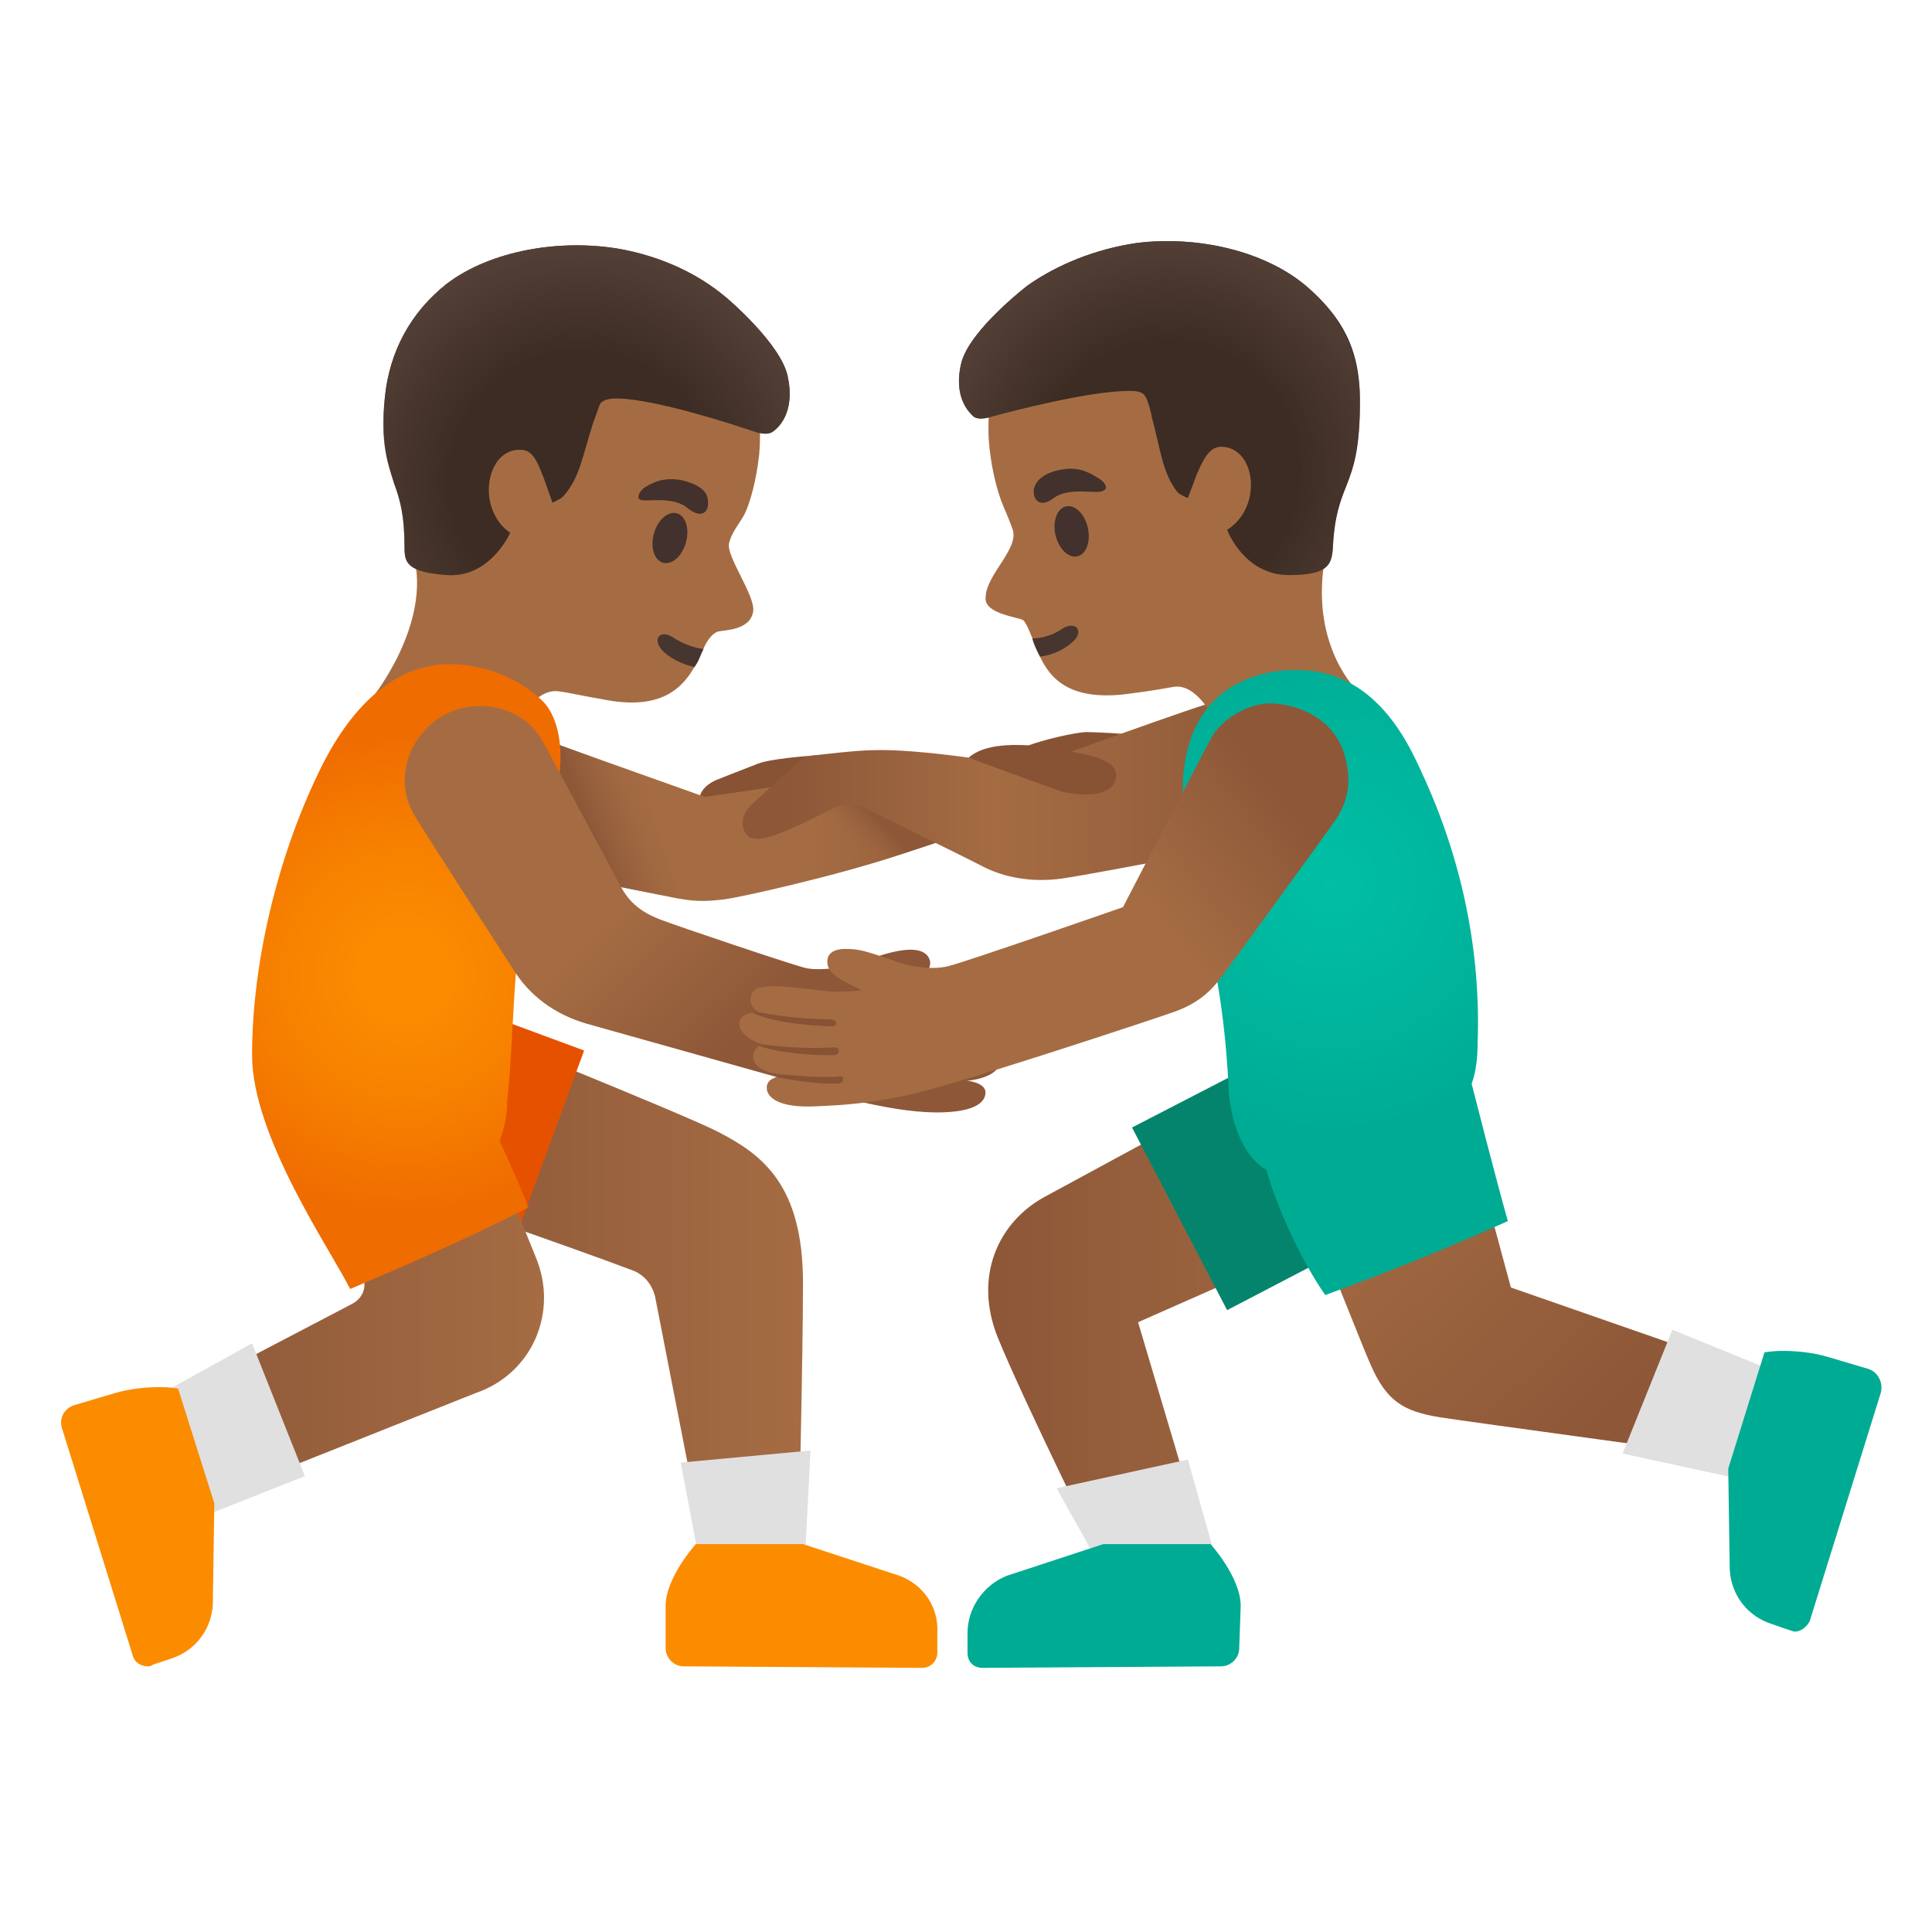 <?xml version="1.0" encoding="utf-8"?>
<!-- Generator: Adobe Illustrator 26.3.1, SVG Export Plug-In . SVG Version: 6.00 Build 0)  -->
<svg version="1.1" id="Layer_1" xmlns="http://www.w3.org/2000/svg" xmlns:xlink="http://www.w3.org/1999/xlink" x="0px" y="0px"
	 viewBox="0 0 128 128" style="enable-background:new 0 0 128 128;" xml:space="preserve">
<path style="fill:#875334;" d="M56.5,51.7c0-0.4-2.11-1.36-2.41-1.66c-0.84,0.06-3.07,0.24-3.89,0.56c-0.82,0.31-2.8,1.1-2.8,1.1
	c-0.4,0.2-1.1,0.58-1.1,1.5c0,0.59,0.53,0.9,1.9,0.9c1.37,0,7-0.6,7-0.6C56,53.3,56.5,52.5,56.5,51.7z"/>
<linearGradient id="SVGID_1_" gradientUnits="userSpaceOnUse" x1="25.87" y1="45.3" x2="53.21" y2="45.3" gradientTransform="matrix(1 0 0 -1 0 130)">
	<stop  offset="0" style="stop-color:#8D5738"/>
	<stop  offset="1" style="stop-color:#A56C43"/>
</linearGradient>
<path style="fill:url(#SVGID_1_);" d="M47.6,75c-2.3-1.2-19-7.9-19-7.9l-2.7,11.4c0,0,11.9,4.1,16.1,5.7c0.7,0.3,1.2,0.9,1.4,1.7
	l3.2,16.4h6.3c0,0,0.3-12.3,0.3-17.3C53.2,78.5,50.5,76.5,47.6,75z"/>
<path style="fill:#E65100;" d="M29.5,66.2c-0.9-0.3-1.7-0.4-2.6-0.4c-3,0-5.8,1.8-6.9,4.8c-1.4,3.8,0.5,8.1,4.4,9.5l9.2,3.4
	l5.1-13.9L29.5,66.2z"/>
<linearGradient id="SVGID_00000121271122312369389060000012469049838435682482_" gradientUnits="userSpaceOnUse" x1="10.42" y1="44.65" x2="36.071" y2="44.65" gradientTransform="matrix(1 0 0 -1 0 130)">
	<stop  offset="0" style="stop-color:#8D5738"/>
	<stop  offset="1" style="stop-color:#A56C43"/>
</linearGradient>
<path style="fill:url(#SVGID_00000121271122312369389060000012469049838435682482_);" d="M35.5,83.3l-4.9-12.1l-10.9,4.4l4.2,8.7
	c0.5,0.8,0.2,1.7-0.6,2.1l-13,6.8l3.1,6.3l18.1-7.2C35.3,91,37,86.9,35.5,83.3z"/>
<path style="fill:#A56C43;" d="M48.3,36c-0.2,0.85,1.75,3.47,1.6,4.5c-0.18,1.27-1.93,1.24-2.32,1.34c-0.39,0.1-0.78,0.66-0.98,1.16
	c-0.2,0.4-0.3,0.8-0.6,1.2c-0.8,1.4-2.2,2.8-5.7,2.2C38,46,37.8,45.9,37,45.8c-1.5-0.2-2.7,2-2.7,2s-2.9,5.2-6.5,3
	c-4.2-2.5-3.07-4.66-3.07-4.66s3.87-4.84,2.67-9.34c-1.1-4.3,0.3-12.9,2.5-15c3.4-3.3,9.7-5,14.1-3.1c4.9,2.1,6.7,6.5,6.3,11.4
	c-0.2,1.8-0.6,3.12-0.89,3.79C49.13,34.55,48.5,35.15,48.3,36z"/>
<path style="fill:#473530;" d="M46.6,43c-0.2,0.4-0.3,0.8-0.6,1.2c-0.8-0.2-1.7-0.6-2.2-1.2c-0.6-0.8,0.05-1.24,0.72-0.81
	C45.25,42.66,45.9,42.9,46.6,43z"/>
<path style="fill:#42312C;" d="M45.44,35.95c0.26-0.9-0.01-1.77-0.59-1.94c-0.58-0.17-1.27,0.43-1.52,1.33
	c-0.26,0.9,0.01,1.77,0.59,1.94C44.51,37.45,45.19,36.85,45.44,35.95z"/>
<path style="fill:#42312C;" d="M42.4,33.1c-0.2-0.1-0.1-0.5,0.3-0.8c0.5-0.3,1.2-0.7,2.4-0.5c1.3,0.3,1.8,0.8,1.8,1.4
	c0.1,0.7-0.4,1.2-1.3,0.5C44.6,32.8,42.7,33.3,42.4,33.1z"/>
<path style="fill:#3C2C23;" d="M29.6,18.8c2.9-2.2,7.5-3,11.5-2.3c2.7,0.5,5.1,1.6,7,3.2c0,0,3.7,3.1,4.1,5.3c0.5,2.4-0.7,3.4-1,3.6
	c-0.4,0.3-1.2,0-1.2,0c-1.5-0.5-6.4-2.1-9-2.2c-0.4,0-0.9,0-1.2,0.3c-0.1,0.1-0.4,1.1-0.5,1.3c-0.7,2.2-0.9,3.7-2,4.9
	c-0.2,0.2-0.7,0.4-0.7,0.4L36,31.6c-0.4-1-0.7-1.8-1.5-1.8c-2.3-0.1-3,3.9-0.7,5.5c0,0-1.3,3-4.2,2.8c-2.6-0.2-2.8-0.8-2.8-1.8
	c0-2.2-0.3-3.2-0.7-4.3c-0.4-1.3-0.9-2.6-0.6-5.7C25.8,23.3,27.2,20.7,29.6,18.8z"/>
<radialGradient id="SVGID_00000176040317771872310940000009161051929390333056_" cx="-952.686" cy="627.614" r="1" gradientTransform="matrix(-16.267 -1.945 -1.918 16.044 -14255.157 -11890.658)" gradientUnits="userSpaceOnUse">
	<stop  offset="0.526" style="stop-color:#554138;stop-opacity:0"/>
	<stop  offset="1" style="stop-color:#554138"/>
</radialGradient>
<path style="fill:url(#SVGID_00000176040317771872310940000009161051929390333056_);" d="M29.6,18.8c2.9-2.2,7.5-3,11.5-2.3
	c2.7,0.5,5.1,1.6,7,3.2c0,0,3.7,3.1,4.1,5.3c0.5,2.4-0.7,3.4-1,3.6c-0.4,0.3-1.2,0-1.2,0c-1.5-0.5-6.4-2.1-9-2.2
	c-0.4,0-0.9,0-1.2,0.3c-0.1,0.1-0.4,1.1-0.5,1.3c-0.7,2.2-0.9,3.7-2,4.9c-0.2,0.2-0.7,0.4-0.7,0.4L36,31.6c-0.4-1-0.7-1.8-1.5-1.8
	c-2.3-0.1-3,3.9-0.7,5.5c0,0-1.3,3-4.2,2.8c-2.6-0.2-2.8-0.8-2.8-1.8c0-2.2-0.3-3.2-0.7-4.3c-0.4-1.3-0.94-2.63-0.6-5.7
	S27.2,20.7,29.6,18.8z"/>
<path style="fill:#875334;" d="M75.1,48.7c-0.68-0.11-2.07-0.17-3.1-0.2c-0.68-0.02-5.5,0.98-5.5,2c0,2.1,0.85,2.43,1.8,2.3
	c0,0,6.21-1.42,6.9-1.6s1.42-0.56,1.4-1.4C76.59,49.22,75.78,48.81,75.1,48.7z"/>
<linearGradient id="SVGID_00000084507027179203949580000000653103764857256605_" gradientUnits="userSpaceOnUse" x1="31.509" y1="76.026" x2="68.407" y2="76.026" gradientTransform="matrix(1 0 0 -1 0 130)">
	<stop  offset="0.599" style="stop-color:#A56C43"/>
	<stop  offset="1" style="stop-color:#8D5738"/>
</linearGradient>
<path style="fill:url(#SVGID_00000084507027179203949580000000653103764857256605_);" d="M68.4,52.56c0,1-4.55,2.69-9,4.14
	s-10.44,2.76-11.38,2.88c-1.45,0.18-2.13,0.14-3.44-0.12c-1.34-0.27-5.78-1.16-5.78-1.16l-7.4-1.5l2.57-8.54L46.7,52.8
	c2.1-0.3,16.8-2.5,18.3-2.5C67.2,50.3,68.4,50.85,68.4,52.56z"/>
<linearGradient id="SVGID_00000071539705319677407620000017827505353433462434_" gradientUnits="userSpaceOnUse" x1="56.538" y1="73.426" x2="58.476" y2="75.364" gradientTransform="matrix(1 0 0 -1 0 130)">
	<stop  offset="0" style="stop-color:#A56C43;stop-opacity:0"/>
	<stop  offset="1" style="stop-color:#8D5738"/>
</linearGradient>
<path style="fill:url(#SVGID_00000071539705319677407620000017827505353433462434_);" d="M63.03,55.49c-0.8,0.3-4.93,1.61-5.23,1.71
	c-1.8-0.9-4-3.3-4-3.3l3.5-2.1L63.03,55.49z"/>
<linearGradient id="SVGID_00000007426667093105001140000015660797543111519931_" gradientUnits="userSpaceOnUse" x1="43.891" y1="77.695" x2="38.797" y2="75.767" gradientTransform="matrix(1 0 0 -1 0 130)">
	<stop  offset="0" style="stop-color:#A56C43;stop-opacity:0"/>
	<stop  offset="1" style="stop-color:#8D5738"/>
</linearGradient>
<path style="fill:url(#SVGID_00000007426667093105001140000015660797543111519931_);" d="M45.03,59.55l-6.07-1.21L34.2,48.3
	l8.3,3.06L45.03,59.55z"/>
<radialGradient id="SVGID_00000110445513477948106040000004228246396957102500_" cx="-840.091" cy="575.859" r="1" gradientTransform="matrix(16.3 0 0 -16.3 13720.296 9451.029)" gradientUnits="userSpaceOnUse">
	<stop  offset="0.171" style="stop-color:#FB8C00"/>
	<stop  offset="0.562" style="stop-color:#F67F00"/>
	<stop  offset="0.983" style="stop-color:#EF6C00"/>
</radialGradient>
<path style="fill:url(#SVGID_00000110445513477948106040000004228246396957102500_);" d="M36,55.1c1.9-4.4,1.1-7.6-0.1-8.7
	c-2-1.9-4.53-2.4-6.1-2.4c-3.66,0-6.6,2.8-8.7,7.2C18.3,57,16.7,64,16.7,69.9c0,5.4,5.2,12.9,6.5,15.5c4-1.7,7.9-3.4,11.8-5.4
	c-0.4-1.1-1.1-2.7-1.9-4.4c0.3-0.8,0.5-1.7,0.5-2.6C34.2,67.5,33.8,61.1,36,55.1z"/>
<linearGradient id="SVGID_00000047759580457363601080000010554055357345574826_" gradientUnits="userSpaceOnUse" x1="31.564" y1="84.635" x2="51.564" y2="63.426" gradientTransform="matrix(1 0 0 -1 0 130)">
	<stop  offset="0.599" style="stop-color:#A56C43"/>
	<stop  offset="1" style="stop-color:#8D5738"/>
</linearGradient>
<path style="fill:url(#SVGID_00000047759580457363601080000010554055357345574826_);" d="M67.03,67.51C66.9,67.35,66.5,67.2,66,67.2
	c0.2-0.1,0.7-0.46,0.5-1.2c-0.3-0.8-1.7-0.7-3.5-0.4c-0.7,0.1-1.5,0.2-1.9,0.2c-0.3,0-1.1,0-1.8-0.1h0.1
	c0.8-0.3,1.33-0.71,1.75-1.07c0.48-0.4,0.52-0.78,0.45-1.02c-0.22-0.7-1.09-0.78-2.02-0.62c-0.77,0.13-1.73,0.45-2.29,0.71
	c-0.7,0.3-2.91,0.68-3.93,0.43c-0.9-0.22-8.5-2.77-9.67-3.23c-1.17-0.46-1.96-1.06-2.56-2.16c0,0-4.72-8.83-5.24-9.74
	c-0.86-1.48-2.7-2.4-4.5-2.2c-2,0.1-3.8,1.6-4.4,3.6c-0.3,1.2-0.24,2.37,0.4,3.5c0.64,1.13,6.6,10.3,6.6,10.3c1.1,1.8,2.8,3,4.8,3.6
	l14.6,4.1h0.2c0.7,0.3,1.5,0.5,2.4,0.8l0.6,0.2c1.7,0.4,3.7,0.8,5.5,0.8c1.7,0,3.16-0.33,3.2-1.3c0.02-0.44-0.5-0.7-1.2-0.8
	c1.1-0.1,2.12-0.56,2.11-1.17c-0.01-0.61-0.41-0.83-0.61-0.83c0.8-0.2,1.62-0.66,1.69-1.32C67.32,67.97,67.15,67.67,67.03,67.51z"/>
<path style="fill:#E0E0E0;" d="M45.1,96.9l1.3,6.9h6.9l0.4-7.7L45.1,96.9z"/>
<path style="fill:#FB8C00;" d="M59.6,104.4l-6.4-2.1h-7.1c0,0-2,2.2-2,4.1v2.8c0,0.6,0.5,1.2,1.2,1.2l15.8,0.1c0.6,0,1-0.5,1-1v-1.3
	C62.2,106.5,61.2,105,59.6,104.4z"/>
<path style="fill:#E0E0E0;" d="M16.7,89l-7.6,4.2l2.5,8l8.6-3.4L16.7,89z"/>
<path style="fill:#FB8C00;" d="M11.8,92c0,0-0.5-0.1-1.2-0.1c-0.9,0-2,0.1-3,0.4l-2.7,0.8c-0.6,0.2-1,0.8-0.8,1.5l4.7,15.1
	c0.1,0.4,0.5,0.7,1,0.7c0.1,0,0.2,0,0.3-0.1l1.2-0.4c1.6-0.5,2.7-1.9,2.8-3.6l0.1-6.7L11.8,92z"/>
<linearGradient id="SVGID_00000174575640785927094860000015557585930564737456_" gradientUnits="userSpaceOnUse" x1="86.659" y1="77.716" x2="51.997" y2="77.716" gradientTransform="matrix(1 0 0 -1 0 130)">
	<stop  offset="0" style="stop-color:#8D5738"/>
	<stop  offset="0.599" style="stop-color:#A56C43"/>
	<stop  offset="1" style="stop-color:#8D5738"/>
</linearGradient>
<path style="fill:url(#SVGID_00000174575640785927094860000015557585930564737456_);" d="M85.6,47.8c-1.2-1.3-3.1-1.8-4.8-1.4
	c-1.16,0.23-12.6,4.4-12.6,4.4c-1.8-0.3-7.4-1.2-10.3-1.1c-1.1,0-3.63,0.31-4.09,0.36c-0.46,0.05-0.78,0.3-1.17,0.65
	c-0.38,0.35-2.35,2.13-2.84,2.59c-0.36,0.33-0.7,0.94-0.58,1.45c0.13,0.54,0.32,0.77,0.81,0.82c0.58,0.06,1.75-0.24,5.47-2.17
	c0.5-0.2,1-0.2,1.5,0c0,0,6.68,3.26,8.1,4c1.42,0.74,3.28,1.09,5.3,0.8s12.24-2.27,13.3-2.5c1.06-0.23,3.26-1.16,3.26-4.16
	C86.96,50.75,87,49.3,85.6,47.8z"/>
<linearGradient id="SVGID_00000040557214737080381960000008411538482472966796_" gradientUnits="userSpaceOnUse" x1="65.47" y1="44" x2="94.2" y2="44" gradientTransform="matrix(1 0 0 -1 0 130)">
	<stop  offset="0" style="stop-color:#8D5738"/>
	<stop  offset="1" style="stop-color:#A56C43"/>
</linearGradient>
<path style="fill:url(#SVGID_00000040557214737080381960000008411538482472966796_);" d="M94.2,79.3l-4.7-11l-20.3,11
	c-3.1,1.7-4.7,5.3-3.1,9.3c1.7,4.2,7.1,15.1,7.1,15.1l6.6-1.3l-4.4-14.8L94.2,79.3z"/>
<path style="fill:#04846C;" d="M93.4,72.8c-1.2-2.3-3.6-3.7-6-3.7c-1.1,0-2.1,0.2-3.1,0.8L75,74.7l6.3,12.1l9.2-4.8
	C93.8,80.3,95.1,76.2,93.4,72.8z"/>
<linearGradient id="SVGID_00000083068916019316218190000004154790956088102837_" gradientUnits="userSpaceOnUse" x1="107.687" y1="36.347" x2="89.617" y2="55.324" gradientTransform="matrix(1 0 0 -1 0 130)">
	<stop  offset="0" style="stop-color:#8D5738"/>
	<stop  offset="1" style="stop-color:#A56C43"/>
</linearGradient>
<path style="fill:url(#SVGID_00000083068916019316218190000004154790956088102837_);" d="M100.1,85.3l-5.6-20.7L82.3,69
	c0,0,7.44,18.98,8.5,21.4c1.06,2.42,2.15,3.1,4.6,3.5c1.42,0.23,20.3,2.8,20.3,2.8l2.2-5.2L100.1,85.3z"/>
<path style="fill:#A56C43;" d="M86.8,50.9c-3.8,2-6.4-3.3-6.4-3.3s-1.1-2.3-2.6-2.1c-0.7,0.1-0.9,0.2-3.3,0.5
	c-3.6,0.4-4.9-1-5.6-2.5c-0.2-0.4-0.4-0.8-0.5-1.2c-0.2-0.5-0.4-1-0.6-1.2c-0.2-0.2-2.6-0.4-2.5-1.5c0-1.5,2.2-3.2,1.8-4.5
	c-0.1-0.3-0.37-0.98-0.6-1.5c-0.47-1.07-0.9-2.9-1-4.6c-0.2-4.9,1.9-9.1,6.9-11c4.5-1.7,10.7,0.3,13.9,3.8
	c2.1,2.2,2.22,10.01,1.41,15.64c-0.79,5.47,2.2,8.32,2.2,8.32S91.1,48.6,86.8,50.9z"/>
<path style="fill:#473530;" d="M71.2,42.4c-0.6,0.6-1.4,1-2.3,1.1c-0.2-0.4-0.4-0.8-0.5-1.2c0.7,0,1.5-0.3,1.9-0.6
	C71.2,41.1,71.8,41.7,71.2,42.4z"/>
<path style="fill:#42312C;" d="M71.38,36.86c0.59-0.14,0.9-0.99,0.69-1.9c-0.21-0.92-0.86-1.55-1.45-1.41
	c-0.59,0.14-0.9,0.99-0.69,1.9C70.14,36.36,70.79,36.99,71.38,36.86z"/>
<path style="fill:#42312C;" d="M69.8,33c-0.9,0.7-1.4,0.1-1.3-0.6c0.1-0.5,0.6-1.1,1.9-1.3c1.2-0.2,1.9,0.3,2.4,0.6s0.6,0.7,0.3,0.8
	C72.8,32.8,70.9,32.2,69.8,33z"/>
<path style="fill:#3C2C23;" d="M86.6,19c-2.8-2.4-7.3-3.4-11.3-2.9c-2.7,0.4-5.2,1.4-7.2,2.8c0,0-3.8,2.9-4.4,5.1
	c-0.6,2.4,0.6,3.4,0.8,3.6c0.4,0.3,1.2,0,1.2,0c1.5-0.4,6.5-1.7,9.1-1.7c0.4,0,0.9,0,1.1,0.4c0.1,0.1,0.4,1.1,0.4,1.3
	c0.6,2.2,0.7,3.7,1.7,5c0.2,0.2,0.7,0.4,0.7,0.4l0.6-1.6c0.4-0.9,0.8-1.8,1.6-1.8c2.3,0,2.8,4,0.4,5.5c0,0,1.1,3,4.1,3
	c2.6,0,2.8-0.7,2.9-1.7c0.1-2.2,0.5-3.2,0.9-4.2c0.5-1.3,0.9-2.41,0.9-5.7C90.1,23.11,88.9,21,86.6,19z"/>
<radialGradient id="SVGID_00000072246019651816053150000006264859441713775752_" cx="-842.403" cy="571.885" r="1" gradientTransform="matrix(16.328 -1.108 -1.093 -16.104 14457.051 8307.44)" gradientUnits="userSpaceOnUse">
	<stop  offset="0.526" style="stop-color:#554138;stop-opacity:0"/>
	<stop  offset="1" style="stop-color:#554138"/>
</radialGradient>
<path style="fill:url(#SVGID_00000072246019651816053150000006264859441713775752_);" d="M86.6,19c-2.8-2.4-7.3-3.4-11.3-2.9
	c-2.7,0.4-5.2,1.4-7.2,2.8c0,0-3.8,2.9-4.4,5.1c-0.6,2.4,0.6,3.4,0.8,3.6c0.4,0.3,1.2,0,1.2,0c1.5-0.4,6.5-1.7,9.1-1.7
	c0.4,0,0.9,0,1.1,0.4c0.1,0.1,0.4,1.1,0.4,1.3c0.6,2.2,0.7,3.7,1.7,5c0.2,0.2,0.7,0.4,0.7,0.4l0.6-1.6c0.4-0.9,0.8-1.8,1.6-1.8
	c2.3,0,2.8,4,0.4,5.5c0,0,1.1,3,4.1,3c2.6,0,2.8-0.7,2.9-1.7c0.1-2.2,0.44-3.17,0.83-4.12c0.44-1.07,1.01-2.7,0.97-5.78
	C90.06,23.41,88.9,21,86.6,19z"/>
<radialGradient id="SVGID_00000060740060791116243770000010540260508267815081_" cx="-840.85" cy="576.261" r="1" gradientTransform="matrix(16.528 0 0 -16.528 13985.658 9582.847)" gradientUnits="userSpaceOnUse">
	<stop  offset="0" style="stop-color:#00BFA5"/>
	<stop  offset="0.705" style="stop-color:#00B29A"/>
	<stop  offset="1" style="stop-color:#00AB94"/>
</radialGradient>
<path style="fill:url(#SVGID_00000060740060791116243770000010540260508267815081_);" d="M97.5,71.8c0.3-0.8,0.4-1.8,0.4-2.8
	c0.2-5.9-1-12-3.7-17.8c-0.9-2-3.1-6.8-8.2-6.8h-0.8c-6.6,0.6-7.5,6.4-6.5,11.1c1.4,6.7,2.4,10.3,2.7,16.6c0.1,2.1,0.9,4.5,2.5,5.4
	c0.7,2.5,2.3,6,3.9,8.3c4.1-1.5,8.1-3.1,12.1-4.9C99.1,78.1,97.5,71.8,97.5,71.8z"/>
<linearGradient id="SVGID_00000118354995028655189080000005546667301581461378_" gradientUnits="userSpaceOnUse" x1="61.134" y1="61.324" x2="83.93" y2="78.91" gradientTransform="matrix(1 0 0 -1 0 130)">
	<stop  offset="0.599" style="stop-color:#A56C43"/>
	<stop  offset="1" style="stop-color:#8D5738"/>
</linearGradient>
<path style="fill:url(#SVGID_00000118354995028655189080000005546667301581461378_);" d="M89.3,51.1c-0.16-1.4-0.7-2.5-1.7-3.3
	c-1-0.8-2.3-1.2-3.6-1.2c-1.5,0.1-3.06,1.09-3.7,2.2c-0.36,0.61-5.9,11.3-5.9,11.3s-10.25,3.58-11.57,3.91
	c-1.33,0.33-3.03-0.11-3.73-0.41c-1.83-0.61-2.18-0.74-3.16-0.73c-0.87,0.02-1.1,0.44-1.12,0.72c-0.03,0.27,0.03,0.47,0.18,0.71
	c0.35,0.56,2.1,1.3,2.1,1.3c-0.7,0.1-1.5,0.1-1.9,0.1c-0.3,0-1.1-0.1-1.8-0.2c-1.32-0.15-2.46-0.25-3.12-0.05
	c-0.55,0.17-0.59,0.68-0.54,0.94c0.07,0.37,0.35,0.57,0.55,0.67c-0.2,0-0.56-0.01-0.94,0.18c-0.38,0.2-0.38,0.54-0.35,0.75
	c0.06,0.42,0.69,0.96,1.5,1.2c0,0-0.3,0.12-0.44,0.31c-0.13,0.17-0.16,0.3-0.16,0.49c0,0.73,0.83,1.08,1.83,1.18L52,71.2
	c-0.64,0.16-1.22,0.29-1.2,0.9c0.02,0.61,0.8,1.31,3.2,1.2c1.7-0.08,3.02-0.12,5.99-0.71C62.96,72,77.1,67.3,77.9,67
	c0.8-0.3,1.85-0.8,2.78-1.96c0.65-0.81,7.3-9.99,7.78-10.68C89.23,53.22,89.42,52.17,89.3,51.1z"/>
<path style="fill:#875334;" d="M55.4,67.78c-0.01,0.21-0.17,0.22-0.49,0.21c-0.32-0.01-3.5-0.11-5.06-0.9
	c0.18-0.02,0.28-0.02,0.43-0.02c1.87,0.35,3.31,0.43,4.64,0.47C55.22,67.55,55.41,67.58,55.4,67.78z"/>
<path style="fill:#875334;" d="M50.31,69.3c1.75,0.61,4.59,0.63,4.92,0.61c0.27-0.02,0.34-0.12,0.34-0.32c0-0.1-0.1-0.2-0.3-0.2
	c-1.5,0.1-3.3,0-4.8-0.2L50.31,69.3z"/>
<path style="fill:#875334;" d="M55.87,71.49c0,0.1-0.04,0.28-0.34,0.29c-1.47,0.07-2.99-0.22-4.09-0.42c0,0,0.48-0.16,0.55-0.16
	c0.07,0,2.39,0.23,3.39,0.13C55.63,71.3,55.87,71.29,55.87,71.49z"/>
<path style="fill:#E0E0E0;" d="M78.7,96.7L70,98.6l3.3,5.9l7.4-0.7L78.7,96.7z"/>
<radialGradient id="SVGID_00000070802366480339901830000000445797045785264802_" cx="-767.605" cy="537.388" r="1" gradientTransform="matrix(7.025 0 0 -7.025 5465.883 3881.767)" gradientUnits="userSpaceOnUse">
	<stop  offset="0" style="stop-color:#00AB94"/>
	<stop  offset="1" style="stop-color:#00AB94"/>
</radialGradient>
<path style="fill:url(#SVGID_00000070802366480339901830000000445797045785264802_);" d="M82.2,106.4c0-1.9-2-4.1-2-4.1h-7.1
	l-6.4,2.1c-1.5,0.6-2.6,2.1-2.6,3.8v1.3c0,0.6,0.4,1,1,1l15.8-0.1c0.6,0,1.2-0.5,1.2-1.2L82.2,106.4z"/>
<path style="fill:#E0E0E0;" d="M110.8,88.1l-3.3,8.2l9.2,2l2.2-6.9L110.8,88.1z"/>
<radialGradient id="SVGID_00000051359347013086368430000003155536694045786029_" cx="-775.537" cy="541.598" r="1" gradientTransform="matrix(7.492 0 0 -7.492 5929.791 4156.376)" gradientUnits="userSpaceOnUse">
	<stop  offset="0" style="stop-color:#00AB94"/>
	<stop  offset="1" style="stop-color:#00AB94"/>
</radialGradient>
<path style="fill:url(#SVGID_00000051359347013086368430000003155536694045786029_);" d="M123.8,90.7l-2.7-0.8c-1-0.3-2.1-0.4-3-0.4
	c-0.7,0-1.2,0.1-1.2,0.1l-2.4,7.7l0.1,6.7c0.1,1.7,1.2,3.1,2.8,3.6c0,0,1.4,0.5,1.5,0.5c0.4,0,0.8-0.3,1-0.7l4.7-15.1
	C124.8,91.6,124.4,90.9,123.8,90.7z"/>
<path style="fill:#875334;" d="M72.7,50.2c0,0-6.43-1.9-8.53,0c0,0,5.35,1.96,6.03,2.2c0.69,0.23,3.31,0.62,3.7-0.7
	C74.19,50.72,73.2,50.4,72.7,50.2z"/>
</svg>
